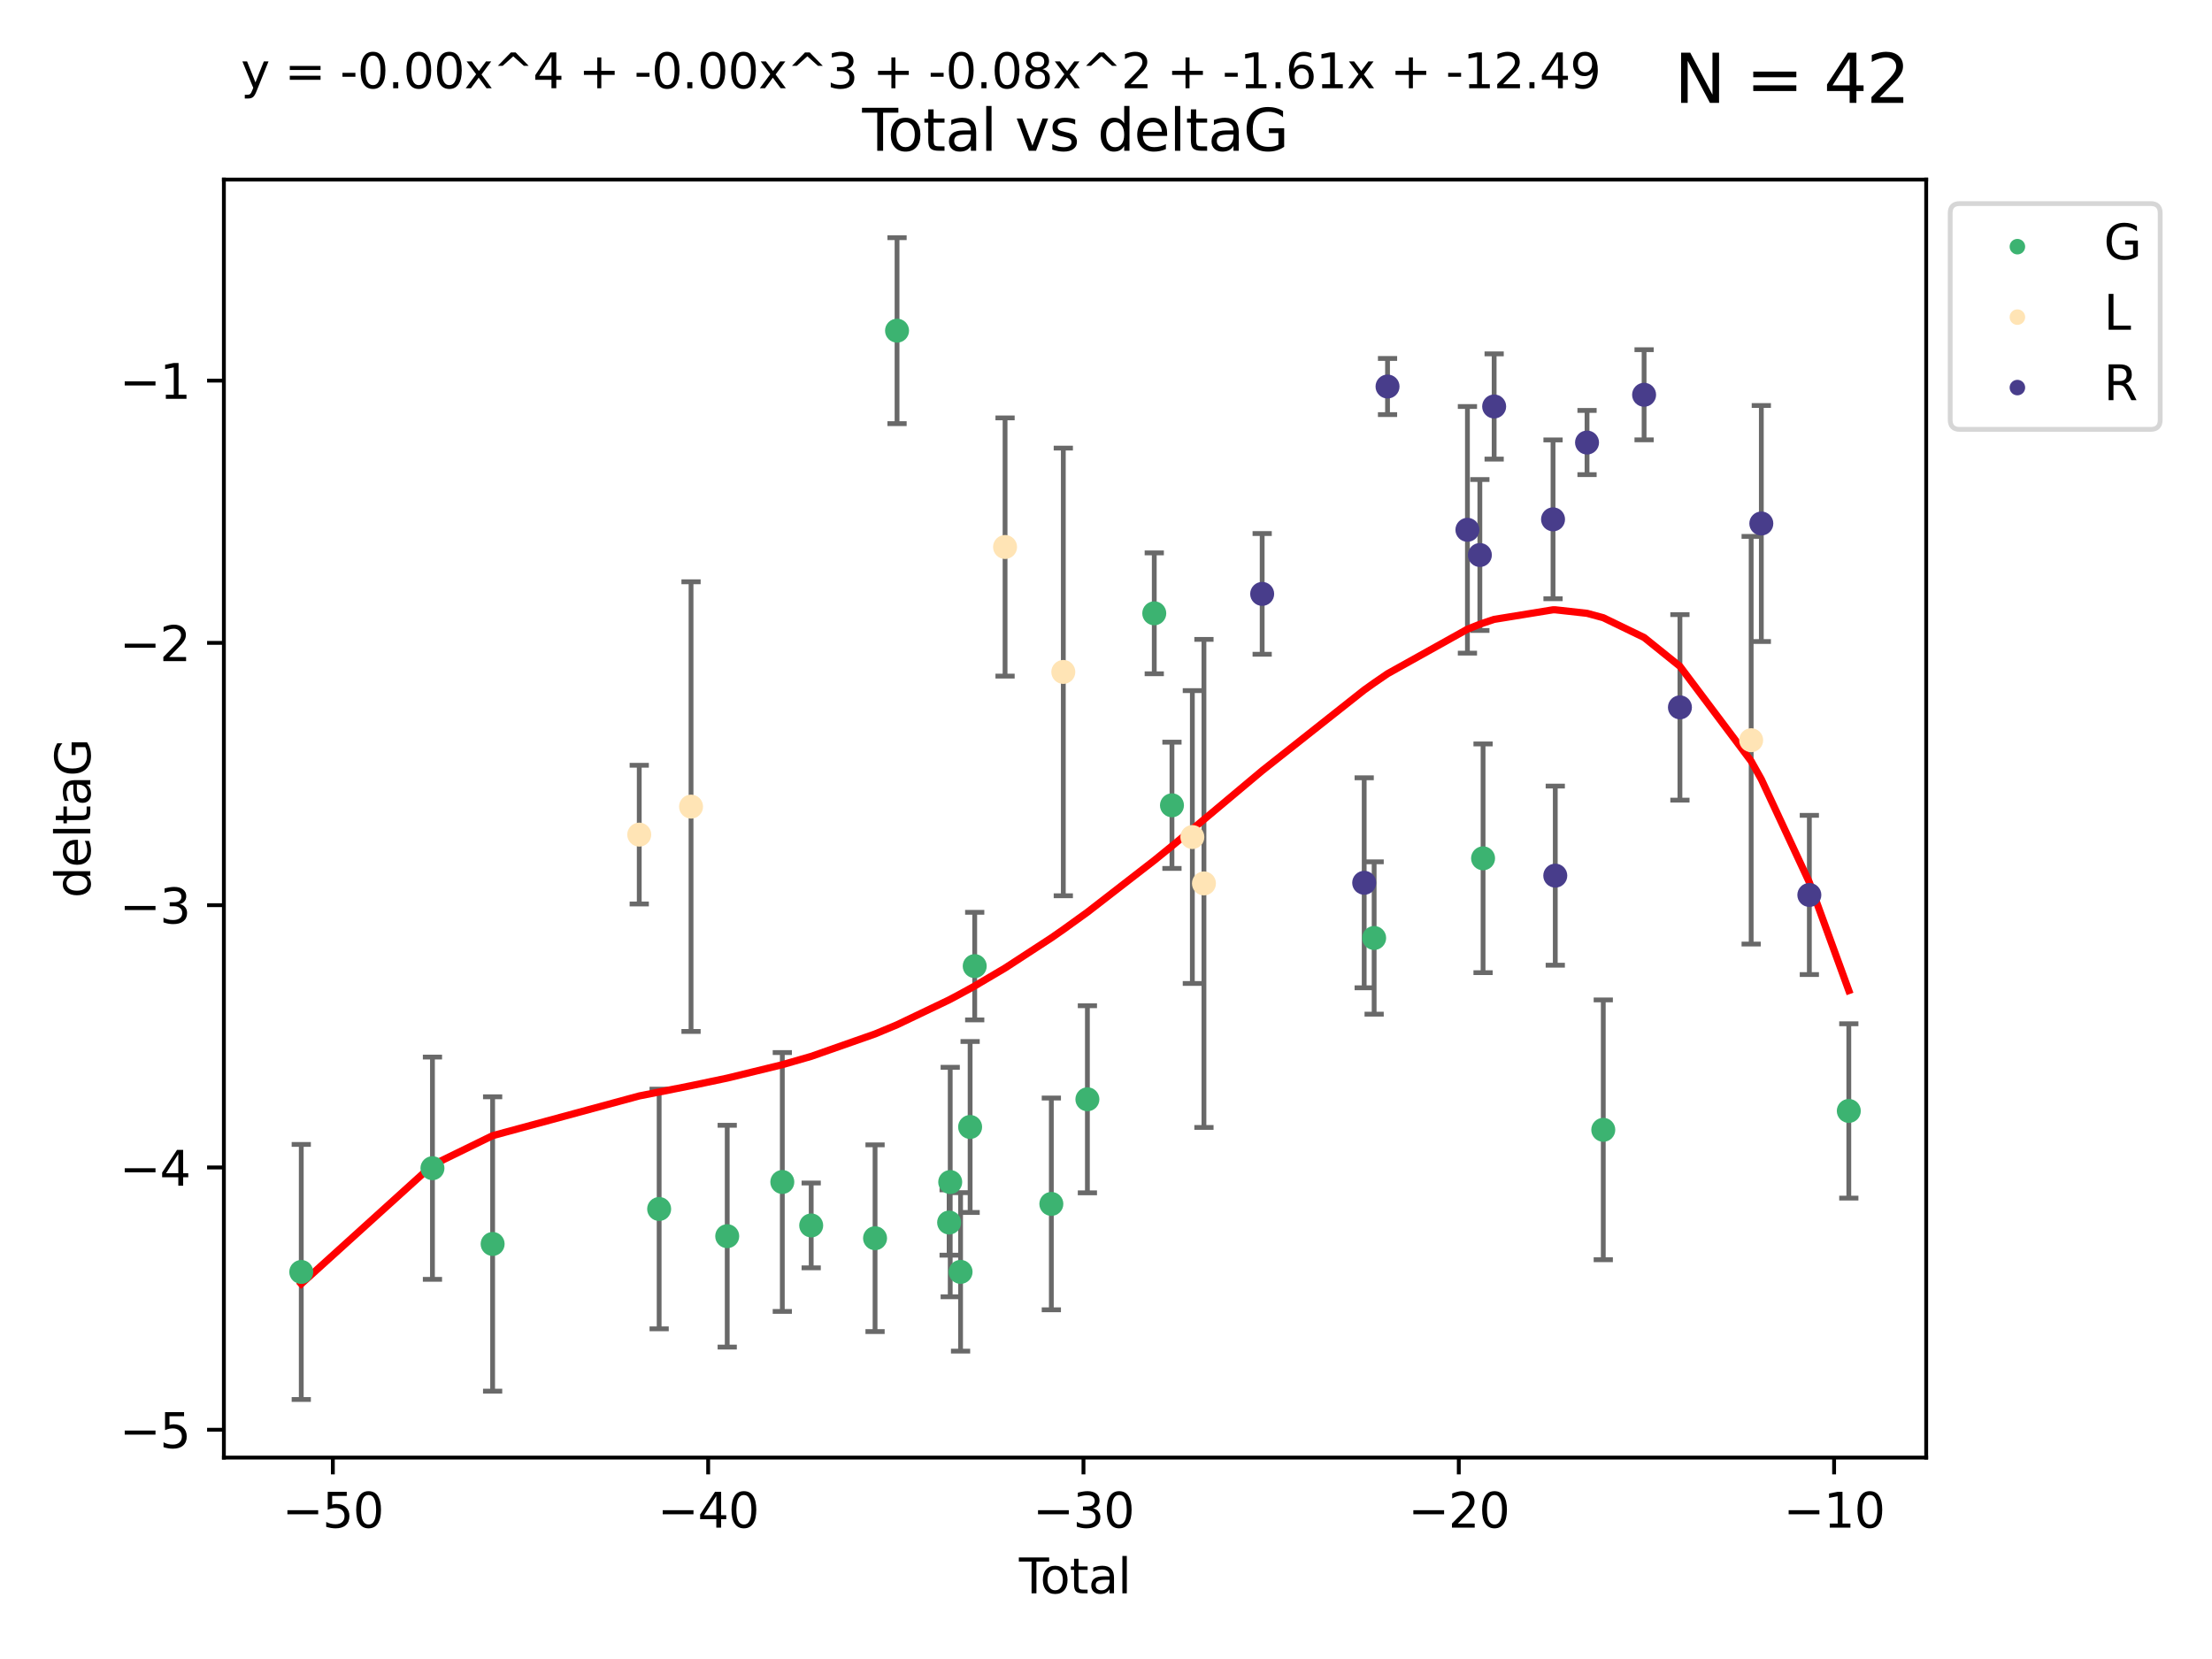 <?xml version="1.0" encoding="utf-8" standalone="no"?>
<!DOCTYPE svg PUBLIC "-//W3C//DTD SVG 1.1//EN"
  "http://www.w3.org/Graphics/SVG/1.1/DTD/svg11.dtd">
<svg xmlns:xlink="http://www.w3.org/1999/xlink" width="460.8pt" height="345.6pt" viewBox="0 0 460.8 345.6" xmlns="http://www.w3.org/2000/svg" version="1.1">
 <defs>
  <style type="text/css">*{stroke-linejoin: round; stroke-linecap: butt}</style>
 </defs>
 <g id="figure_1">
  <g id="patch_1">
   <path d="M 0 345.6 
L 460.8 345.6 
L 460.8 0 
L 0 0 
z
" style="fill: #ffffff"/>
  </g>
  <g id="axes_1">
   <g id="patch_2">
    <path d="M 46.64 303.64 
L 401.26 303.64 
L 401.26 37.411 
L 46.64 37.411 
z
" style="fill: #ffffff"/>
   </g>
   <g id="PathCollection_1">
    <defs>
     <path id="m8a694d59e6" d="M 0 1.118 
C 0.297 1.118 0.581 1 0.791 0.791 
C 1 0.581 1.118 0.297 1.118 0 
C 1.118 -0.297 1 -0.581 0.791 -0.791 
C 0.581 -1 0.297 -1.118 0 -1.118 
C -0.297 -1.118 -0.581 -1 -0.791 -0.791 
C -1 -0.581 -1.118 -0.297 -1.118 0 
C -1.118 0.297 -1 0.581 -0.791 0.791 
C -0.581 1 -0.297 1.118 0 1.118 
z
" style="stroke: #3cb371"/>
    </defs>
    <g clip-path="url(#p6b466fef2c)">
     <use xlink:href="#m8a694d59e6" x="62.759" y="264.972" style="fill: #3cb371; stroke: #3cb371"/>
     <use xlink:href="#m8a694d59e6" x="90.088" y="243.357" style="fill: #3cb371; stroke: #3cb371"/>
     <use xlink:href="#m8a694d59e6" x="102.624" y="259.141" style="fill: #3cb371; stroke: #3cb371"/>
     <use xlink:href="#m8a694d59e6" x="137.313" y="251.854" style="fill: #3cb371; stroke: #3cb371"/>
     <use xlink:href="#m8a694d59e6" x="151.493" y="257.518" style="fill: #3cb371; stroke: #3cb371"/>
     <use xlink:href="#m8a694d59e6" x="162.97" y="246.229" style="fill: #3cb371; stroke: #3cb371"/>
     <use xlink:href="#m8a694d59e6" x="168.987" y="255.28" style="fill: #3cb371; stroke: #3cb371"/>
     <use xlink:href="#m8a694d59e6" x="182.29" y="257.942" style="fill: #3cb371; stroke: #3cb371"/>
     <use xlink:href="#m8a694d59e6" x="186.871" y="68.883" style="fill: #3cb371; stroke: #3cb371"/>
     <use xlink:href="#m8a694d59e6" x="197.722" y="254.674" style="fill: #3cb371; stroke: #3cb371"/>
     <use xlink:href="#m8a694d59e6" x="197.948" y="246.241" style="fill: #3cb371; stroke: #3cb371"/>
     <use xlink:href="#m8a694d59e6" x="200.104" y="264.956" style="fill: #3cb371; stroke: #3cb371"/>
     <use xlink:href="#m8a694d59e6" x="202.094" y="234.768" style="fill: #3cb371; stroke: #3cb371"/>
     <use xlink:href="#m8a694d59e6" x="203.051" y="201.259" style="fill: #3cb371; stroke: #3cb371"/>
     <use xlink:href="#m8a694d59e6" x="219.014" y="250.798" style="fill: #3cb371; stroke: #3cb371"/>
     <use xlink:href="#m8a694d59e6" x="226.525" y="229.002" style="fill: #3cb371; stroke: #3cb371"/>
     <use xlink:href="#m8a694d59e6" x="240.454" y="127.765" style="fill: #3cb371; stroke: #3cb371"/>
     <use xlink:href="#m8a694d59e6" x="244.141" y="167.759" style="fill: #3cb371; stroke: #3cb371"/>
     <use xlink:href="#m8a694d59e6" x="286.259" y="195.399" style="fill: #3cb371; stroke: #3cb371"/>
     <use xlink:href="#m8a694d59e6" x="308.95" y="178.803" style="fill: #3cb371; stroke: #3cb371"/>
     <use xlink:href="#m8a694d59e6" x="333.992" y="235.362" style="fill: #3cb371; stroke: #3cb371"/>
     <use xlink:href="#m8a694d59e6" x="385.141" y="231.428" style="fill: #3cb371; stroke: #3cb371"/>
    </g>
   </g>
   <g id="PathCollection_2">
    <defs>
     <path id="md97bf6516f" d="M 0 1.118 
C 0.297 1.118 0.581 1 0.791 0.791 
C 1 0.581 1.118 0.297 1.118 0 
C 1.118 -0.297 1 -0.581 0.791 -0.791 
C 0.581 -1 0.297 -1.118 0 -1.118 
C -0.297 -1.118 -0.581 -1 -0.791 -0.791 
C -1 -0.581 -1.118 -0.297 -1.118 0 
C -1.118 0.297 -1 0.581 -0.791 0.791 
C -0.581 1 -0.297 1.118 0 1.118 
z
" style="stroke: #ffe4b5"/>
    </defs>
    <g clip-path="url(#p6b466fef2c)">
     <use xlink:href="#md97bf6516f" x="133.166" y="173.867" style="fill: #ffe4b5; stroke: #ffe4b5"/>
     <use xlink:href="#md97bf6516f" x="143.957" y="168.033" style="fill: #ffe4b5; stroke: #ffe4b5"/>
     <use xlink:href="#md97bf6516f" x="209.373" y="113.949" style="fill: #ffe4b5; stroke: #ffe4b5"/>
     <use xlink:href="#md97bf6516f" x="221.507" y="139.975" style="fill: #ffe4b5; stroke: #ffe4b5"/>
     <use xlink:href="#md97bf6516f" x="248.388" y="174.371" style="fill: #ffe4b5; stroke: #ffe4b5"/>
     <use xlink:href="#md97bf6516f" x="250.804" y="184.029" style="fill: #ffe4b5; stroke: #ffe4b5"/>
     <use xlink:href="#md97bf6516f" x="364.8" y="154.198" style="fill: #ffe4b5; stroke: #ffe4b5"/>
    </g>
   </g>
   <g id="PathCollection_3">
    <defs>
     <path id="m128e217b3b" d="M 0 1.118 
C 0.297 1.118 0.581 1 0.791 0.791 
C 1 0.581 1.118 0.297 1.118 0 
C 1.118 -0.297 1 -0.581 0.791 -0.791 
C 0.581 -1 0.297 -1.118 0 -1.118 
C -0.297 -1.118 -0.581 -1 -0.791 -0.791 
C -1 -0.581 -1.118 -0.297 -1.118 0 
C -1.118 0.297 -1 0.581 -0.791 0.791 
C -0.581 1 -0.297 1.118 0 1.118 
z
" style="stroke: #483d8b"/>
    </defs>
    <g clip-path="url(#p6b466fef2c)">
     <use xlink:href="#m128e217b3b" x="262.933" y="123.719" style="fill: #483d8b; stroke: #483d8b"/>
     <use xlink:href="#m128e217b3b" x="284.186" y="183.902" style="fill: #483d8b; stroke: #483d8b"/>
     <use xlink:href="#m128e217b3b" x="289.049" y="80.519" style="fill: #483d8b; stroke: #483d8b"/>
     <use xlink:href="#m128e217b3b" x="305.692" y="110.37" style="fill: #483d8b; stroke: #483d8b"/>
     <use xlink:href="#m128e217b3b" x="308.282" y="115.619" style="fill: #483d8b; stroke: #483d8b"/>
     <use xlink:href="#m128e217b3b" x="311.259" y="84.676" style="fill: #483d8b; stroke: #483d8b"/>
     <use xlink:href="#m128e217b3b" x="323.526" y="108.187" style="fill: #483d8b; stroke: #483d8b"/>
     <use xlink:href="#m128e217b3b" x="323.993" y="182.412" style="fill: #483d8b; stroke: #483d8b"/>
     <use xlink:href="#m128e217b3b" x="330.608" y="92.189" style="fill: #483d8b; stroke: #483d8b"/>
     <use xlink:href="#m128e217b3b" x="342.495" y="82.238" style="fill: #483d8b; stroke: #483d8b"/>
     <use xlink:href="#m128e217b3b" x="349.96" y="147.356" style="fill: #483d8b; stroke: #483d8b"/>
     <use xlink:href="#m128e217b3b" x="366.916" y="109.055" style="fill: #483d8b; stroke: #483d8b"/>
     <use xlink:href="#m128e217b3b" x="376.92" y="186.434" style="fill: #483d8b; stroke: #483d8b"/>
    </g>
   </g>
   <g id="matplotlib.axis_1">
    <g id="xtick_1">
     <g id="line2d_1">
      <defs>
       <path id="m14a5567bde" d="M 0 0 
L 0 3.5 
" style="stroke: #000000; stroke-width: 0.8"/>
      </defs>
      <g>
       <use xlink:href="#m14a5567bde" x="69.339" y="303.64" style="stroke: #000000; stroke-width: 0.8"/>
      </g>
     </g>
     <g id="text_1">
      <!-- −50 -->
      <g transform="translate(58.787 318.238)scale(0.1 -0.1)">
       <defs>
        <path id="DejaVuSans-2212" d="M 678 2272 
L 4684 2272 
L 4684 1741 
L 678 1741 
L 678 2272 
z
" transform="scale(0.016)"/>
        <path id="DejaVuSans-35" d="M 691 4666 
L 3169 4666 
L 3169 4134 
L 1269 4134 
L 1269 2991 
Q 1406 3038 1543 3061 
Q 1681 3084 1819 3084 
Q 2600 3084 3056 2656 
Q 3513 2228 3513 1497 
Q 3513 744 3044 326 
Q 2575 -91 1722 -91 
Q 1428 -91 1123 -41 
Q 819 9 494 109 
L 494 744 
Q 775 591 1075 516 
Q 1375 441 1709 441 
Q 2250 441 2565 725 
Q 2881 1009 2881 1497 
Q 2881 1984 2565 2268 
Q 2250 2553 1709 2553 
Q 1456 2553 1204 2497 
Q 953 2441 691 2322 
L 691 4666 
z
" transform="scale(0.016)"/>
        <path id="DejaVuSans-30" d="M 2034 4250 
Q 1547 4250 1301 3770 
Q 1056 3291 1056 2328 
Q 1056 1369 1301 889 
Q 1547 409 2034 409 
Q 2525 409 2770 889 
Q 3016 1369 3016 2328 
Q 3016 3291 2770 3770 
Q 2525 4250 2034 4250 
z
M 2034 4750 
Q 2819 4750 3233 4129 
Q 3647 3509 3647 2328 
Q 3647 1150 3233 529 
Q 2819 -91 2034 -91 
Q 1250 -91 836 529 
Q 422 1150 422 2328 
Q 422 3509 836 4129 
Q 1250 4750 2034 4750 
z
" transform="scale(0.016)"/>
       </defs>
       <use xlink:href="#DejaVuSans-2212"/>
       <use xlink:href="#DejaVuSans-35" x="83.789"/>
       <use xlink:href="#DejaVuSans-30" x="147.412"/>
      </g>
     </g>
    </g>
    <g id="xtick_2">
     <g id="line2d_2">
      <g>
       <use xlink:href="#m14a5567bde" x="147.523" y="303.64" style="stroke: #000000; stroke-width: 0.8"/>
      </g>
     </g>
     <g id="text_2">
      <!-- −40 -->
      <g transform="translate(136.971 318.238)scale(0.1 -0.1)">
       <defs>
        <path id="DejaVuSans-34" d="M 2419 4116 
L 825 1625 
L 2419 1625 
L 2419 4116 
z
M 2253 4666 
L 3047 4666 
L 3047 1625 
L 3713 1625 
L 3713 1100 
L 3047 1100 
L 3047 0 
L 2419 0 
L 2419 1100 
L 313 1100 
L 313 1709 
L 2253 4666 
z
" transform="scale(0.016)"/>
       </defs>
       <use xlink:href="#DejaVuSans-2212"/>
       <use xlink:href="#DejaVuSans-34" x="83.789"/>
       <use xlink:href="#DejaVuSans-30" x="147.412"/>
      </g>
     </g>
    </g>
    <g id="xtick_3">
     <g id="line2d_3">
      <g>
       <use xlink:href="#m14a5567bde" x="225.708" y="303.64" style="stroke: #000000; stroke-width: 0.8"/>
      </g>
     </g>
     <g id="text_3">
      <!-- −30 -->
      <g transform="translate(215.155 318.238)scale(0.1 -0.1)">
       <defs>
        <path id="DejaVuSans-33" d="M 2597 2516 
Q 3050 2419 3304 2112 
Q 3559 1806 3559 1356 
Q 3559 666 3084 287 
Q 2609 -91 1734 -91 
Q 1441 -91 1130 -33 
Q 819 25 488 141 
L 488 750 
Q 750 597 1062 519 
Q 1375 441 1716 441 
Q 2309 441 2620 675 
Q 2931 909 2931 1356 
Q 2931 1769 2642 2001 
Q 2353 2234 1838 2234 
L 1294 2234 
L 1294 2753 
L 1863 2753 
Q 2328 2753 2575 2939 
Q 2822 3125 2822 3475 
Q 2822 3834 2567 4026 
Q 2313 4219 1838 4219 
Q 1578 4219 1281 4162 
Q 984 4106 628 3988 
L 628 4550 
Q 988 4650 1302 4700 
Q 1616 4750 1894 4750 
Q 2613 4750 3031 4423 
Q 3450 4097 3450 3541 
Q 3450 3153 3228 2886 
Q 3006 2619 2597 2516 
z
" transform="scale(0.016)"/>
       </defs>
       <use xlink:href="#DejaVuSans-2212"/>
       <use xlink:href="#DejaVuSans-33" x="83.789"/>
       <use xlink:href="#DejaVuSans-30" x="147.412"/>
      </g>
     </g>
    </g>
    <g id="xtick_4">
     <g id="line2d_4">
      <g>
       <use xlink:href="#m14a5567bde" x="303.892" y="303.64" style="stroke: #000000; stroke-width: 0.8"/>
      </g>
     </g>
     <g id="text_4">
      <!-- −20 -->
      <g transform="translate(293.34 318.238)scale(0.1 -0.1)">
       <defs>
        <path id="DejaVuSans-32" d="M 1228 531 
L 3431 531 
L 3431 0 
L 469 0 
L 469 531 
Q 828 903 1448 1529 
Q 2069 2156 2228 2338 
Q 2531 2678 2651 2914 
Q 2772 3150 2772 3378 
Q 2772 3750 2511 3984 
Q 2250 4219 1831 4219 
Q 1534 4219 1204 4116 
Q 875 4013 500 3803 
L 500 4441 
Q 881 4594 1212 4672 
Q 1544 4750 1819 4750 
Q 2544 4750 2975 4387 
Q 3406 4025 3406 3419 
Q 3406 3131 3298 2873 
Q 3191 2616 2906 2266 
Q 2828 2175 2409 1742 
Q 1991 1309 1228 531 
z
" transform="scale(0.016)"/>
       </defs>
       <use xlink:href="#DejaVuSans-2212"/>
       <use xlink:href="#DejaVuSans-32" x="83.789"/>
       <use xlink:href="#DejaVuSans-30" x="147.412"/>
      </g>
     </g>
    </g>
    <g id="xtick_5">
     <g id="line2d_5">
      <g>
       <use xlink:href="#m14a5567bde" x="382.076" y="303.64" style="stroke: #000000; stroke-width: 0.8"/>
      </g>
     </g>
     <g id="text_5">
      <!-- −10 -->
      <g transform="translate(371.524 318.238)scale(0.1 -0.1)">
       <defs>
        <path id="DejaVuSans-31" d="M 794 531 
L 1825 531 
L 1825 4091 
L 703 3866 
L 703 4441 
L 1819 4666 
L 2450 4666 
L 2450 531 
L 3481 531 
L 3481 0 
L 794 0 
L 794 531 
z
" transform="scale(0.016)"/>
       </defs>
       <use xlink:href="#DejaVuSans-2212"/>
       <use xlink:href="#DejaVuSans-31" x="83.789"/>
       <use xlink:href="#DejaVuSans-30" x="147.412"/>
      </g>
     </g>
    </g>
    <g id="text_6">
     <!-- Total -->
     <g transform="translate(212.273 331.917)scale(0.1 -0.1)">
      <defs>
       <path id="DejaVuSans-54" d="M -19 4666 
L 3928 4666 
L 3928 4134 
L 2272 4134 
L 2272 0 
L 1638 0 
L 1638 4134 
L -19 4134 
L -19 4666 
z
" transform="scale(0.016)"/>
       <path id="DejaVuSans-6f" d="M 1959 3097 
Q 1497 3097 1228 2736 
Q 959 2375 959 1747 
Q 959 1119 1226 758 
Q 1494 397 1959 397 
Q 2419 397 2687 759 
Q 2956 1122 2956 1747 
Q 2956 2369 2687 2733 
Q 2419 3097 1959 3097 
z
M 1959 3584 
Q 2709 3584 3137 3096 
Q 3566 2609 3566 1747 
Q 3566 888 3137 398 
Q 2709 -91 1959 -91 
Q 1206 -91 779 398 
Q 353 888 353 1747 
Q 353 2609 779 3096 
Q 1206 3584 1959 3584 
z
" transform="scale(0.016)"/>
       <path id="DejaVuSans-74" d="M 1172 4494 
L 1172 3500 
L 2356 3500 
L 2356 3053 
L 1172 3053 
L 1172 1153 
Q 1172 725 1289 603 
Q 1406 481 1766 481 
L 2356 481 
L 2356 0 
L 1766 0 
Q 1100 0 847 248 
Q 594 497 594 1153 
L 594 3053 
L 172 3053 
L 172 3500 
L 594 3500 
L 594 4494 
L 1172 4494 
z
" transform="scale(0.016)"/>
       <path id="DejaVuSans-61" d="M 2194 1759 
Q 1497 1759 1228 1600 
Q 959 1441 959 1056 
Q 959 750 1161 570 
Q 1363 391 1709 391 
Q 2188 391 2477 730 
Q 2766 1069 2766 1631 
L 2766 1759 
L 2194 1759 
z
M 3341 1997 
L 3341 0 
L 2766 0 
L 2766 531 
Q 2569 213 2275 61 
Q 1981 -91 1556 -91 
Q 1019 -91 701 211 
Q 384 513 384 1019 
Q 384 1609 779 1909 
Q 1175 2209 1959 2209 
L 2766 2209 
L 2766 2266 
Q 2766 2663 2505 2880 
Q 2244 3097 1772 3097 
Q 1472 3097 1187 3025 
Q 903 2953 641 2809 
L 641 3341 
Q 956 3463 1253 3523 
Q 1550 3584 1831 3584 
Q 2591 3584 2966 3190 
Q 3341 2797 3341 1997 
z
" transform="scale(0.016)"/>
       <path id="DejaVuSans-6c" d="M 603 4863 
L 1178 4863 
L 1178 0 
L 603 0 
L 603 4863 
z
" transform="scale(0.016)"/>
      </defs>
      <use xlink:href="#DejaVuSans-54"/>
      <use xlink:href="#DejaVuSans-6f" x="44.084"/>
      <use xlink:href="#DejaVuSans-74" x="105.266"/>
      <use xlink:href="#DejaVuSans-61" x="144.475"/>
      <use xlink:href="#DejaVuSans-6c" x="205.754"/>
     </g>
    </g>
   </g>
   <g id="matplotlib.axis_2">
    <g id="ytick_1">
     <g id="line2d_6">
      <defs>
       <path id="m6dcf731b9a" d="M 0 0 
L -3.5 0 
" style="stroke: #000000; stroke-width: 0.8"/>
      </defs>
      <g>
       <use xlink:href="#m6dcf731b9a" x="46.64" y="297.844" style="stroke: #000000; stroke-width: 0.8"/>
      </g>
     </g>
     <g id="text_7">
      <!-- −5 -->
      <g transform="translate(24.898 301.643)scale(0.1 -0.1)">
       <use xlink:href="#DejaVuSans-2212"/>
       <use xlink:href="#DejaVuSans-35" x="83.789"/>
      </g>
     </g>
    </g>
    <g id="ytick_2">
     <g id="line2d_7">
      <g>
       <use xlink:href="#m6dcf731b9a" x="46.64" y="243.204" style="stroke: #000000; stroke-width: 0.8"/>
      </g>
     </g>
     <g id="text_8">
      <!-- −4 -->
      <g transform="translate(24.898 247.003)scale(0.1 -0.1)">
       <use xlink:href="#DejaVuSans-2212"/>
       <use xlink:href="#DejaVuSans-34" x="83.789"/>
      </g>
     </g>
    </g>
    <g id="ytick_3">
     <g id="line2d_8">
      <g>
       <use xlink:href="#m6dcf731b9a" x="46.64" y="188.564" style="stroke: #000000; stroke-width: 0.8"/>
      </g>
     </g>
     <g id="text_9">
      <!-- −3 -->
      <g transform="translate(24.898 192.364)scale(0.1 -0.1)">
       <use xlink:href="#DejaVuSans-2212"/>
       <use xlink:href="#DejaVuSans-33" x="83.789"/>
      </g>
     </g>
    </g>
    <g id="ytick_4">
     <g id="line2d_9">
      <g>
       <use xlink:href="#m6dcf731b9a" x="46.64" y="133.924" style="stroke: #000000; stroke-width: 0.8"/>
      </g>
     </g>
     <g id="text_10">
      <!-- −2 -->
      <g transform="translate(24.898 137.724)scale(0.1 -0.1)">
       <use xlink:href="#DejaVuSans-2212"/>
       <use xlink:href="#DejaVuSans-32" x="83.789"/>
      </g>
     </g>
    </g>
    <g id="ytick_5">
     <g id="line2d_10">
      <g>
       <use xlink:href="#m6dcf731b9a" x="46.64" y="79.284" style="stroke: #000000; stroke-width: 0.8"/>
      </g>
     </g>
     <g id="text_11">
      <!-- −1 -->
      <g transform="translate(24.898 83.084)scale(0.1 -0.1)">
       <use xlink:href="#DejaVuSans-2212"/>
       <use xlink:href="#DejaVuSans-31" x="83.789"/>
      </g>
     </g>
    </g>
    <g id="text_12">
     <!-- deltaG -->
     <g transform="translate(18.818 187.064)rotate(-90)scale(0.1 -0.1)">
      <defs>
       <path id="DejaVuSans-64" d="M 2906 2969 
L 2906 4863 
L 3481 4863 
L 3481 0 
L 2906 0 
L 2906 525 
Q 2725 213 2448 61 
Q 2172 -91 1784 -91 
Q 1150 -91 751 415 
Q 353 922 353 1747 
Q 353 2572 751 3078 
Q 1150 3584 1784 3584 
Q 2172 3584 2448 3432 
Q 2725 3281 2906 2969 
z
M 947 1747 
Q 947 1113 1208 752 
Q 1469 391 1925 391 
Q 2381 391 2643 752 
Q 2906 1113 2906 1747 
Q 2906 2381 2643 2742 
Q 2381 3103 1925 3103 
Q 1469 3103 1208 2742 
Q 947 2381 947 1747 
z
" transform="scale(0.016)"/>
       <path id="DejaVuSans-65" d="M 3597 1894 
L 3597 1613 
L 953 1613 
Q 991 1019 1311 708 
Q 1631 397 2203 397 
Q 2534 397 2845 478 
Q 3156 559 3463 722 
L 3463 178 
Q 3153 47 2828 -22 
Q 2503 -91 2169 -91 
Q 1331 -91 842 396 
Q 353 884 353 1716 
Q 353 2575 817 3079 
Q 1281 3584 2069 3584 
Q 2775 3584 3186 3129 
Q 3597 2675 3597 1894 
z
M 3022 2063 
Q 3016 2534 2758 2815 
Q 2500 3097 2075 3097 
Q 1594 3097 1305 2825 
Q 1016 2553 972 2059 
L 3022 2063 
z
" transform="scale(0.016)"/>
       <path id="DejaVuSans-47" d="M 3809 666 
L 3809 1919 
L 2778 1919 
L 2778 2438 
L 4434 2438 
L 4434 434 
Q 4069 175 3628 42 
Q 3188 -91 2688 -91 
Q 1594 -91 976 548 
Q 359 1188 359 2328 
Q 359 3472 976 4111 
Q 1594 4750 2688 4750 
Q 3144 4750 3555 4637 
Q 3966 4525 4313 4306 
L 4313 3634 
Q 3963 3931 3569 4081 
Q 3175 4231 2741 4231 
Q 1884 4231 1454 3753 
Q 1025 3275 1025 2328 
Q 1025 1384 1454 906 
Q 1884 428 2741 428 
Q 3075 428 3337 486 
Q 3600 544 3809 666 
z
" transform="scale(0.016)"/>
      </defs>
      <use xlink:href="#DejaVuSans-64"/>
      <use xlink:href="#DejaVuSans-65" x="63.477"/>
      <use xlink:href="#DejaVuSans-6c" x="125"/>
      <use xlink:href="#DejaVuSans-74" x="152.783"/>
      <use xlink:href="#DejaVuSans-61" x="191.992"/>
      <use xlink:href="#DejaVuSans-47" x="253.271"/>
     </g>
    </g>
   </g>
   <g id="LineCollection_1">
    <path d="M 62.759 291.539 
L 62.759 238.405 
" clip-path="url(#p6b466fef2c)" style="fill: none; stroke: #696969"/>
    <path d="M 90.088 266.51 
L 90.088 220.204 
" clip-path="url(#p6b466fef2c)" style="fill: none; stroke: #696969"/>
    <path d="M 102.624 289.801 
L 102.624 228.482 
" clip-path="url(#p6b466fef2c)" style="fill: none; stroke: #696969"/>
    <path d="M 137.313 276.82 
L 137.313 226.888 
" clip-path="url(#p6b466fef2c)" style="fill: none; stroke: #696969"/>
    <path d="M 151.493 280.619 
L 151.493 234.417 
" clip-path="url(#p6b466fef2c)" style="fill: none; stroke: #696969"/>
    <path d="M 162.97 273.192 
L 162.97 219.267 
" clip-path="url(#p6b466fef2c)" style="fill: none; stroke: #696969"/>
    <path d="M 168.987 264.116 
L 168.987 246.445 
" clip-path="url(#p6b466fef2c)" style="fill: none; stroke: #696969"/>
    <path d="M 182.29 277.391 
L 182.29 238.493 
" clip-path="url(#p6b466fef2c)" style="fill: none; stroke: #696969"/>
    <path d="M 186.871 88.254 
L 186.871 49.513 
" clip-path="url(#p6b466fef2c)" style="fill: none; stroke: #696969"/>
    <path d="M 197.722 261.477 
L 197.722 247.87 
" clip-path="url(#p6b466fef2c)" style="fill: none; stroke: #696969"/>
    <path d="M 197.948 270.142 
L 197.948 222.34 
" clip-path="url(#p6b466fef2c)" style="fill: none; stroke: #696969"/>
    <path d="M 200.104 281.463 
L 200.104 248.45 
" clip-path="url(#p6b466fef2c)" style="fill: none; stroke: #696969"/>
    <path d="M 202.094 252.578 
L 202.094 216.959 
" clip-path="url(#p6b466fef2c)" style="fill: none; stroke: #696969"/>
    <path d="M 203.051 212.466 
L 203.051 190.051 
" clip-path="url(#p6b466fef2c)" style="fill: none; stroke: #696969"/>
    <path d="M 219.014 272.857 
L 219.014 228.74 
" clip-path="url(#p6b466fef2c)" style="fill: none; stroke: #696969"/>
    <path d="M 226.525 248.489 
L 226.525 209.516 
" clip-path="url(#p6b466fef2c)" style="fill: none; stroke: #696969"/>
    <path d="M 240.454 140.357 
L 240.454 115.174 
" clip-path="url(#p6b466fef2c)" style="fill: none; stroke: #696969"/>
    <path d="M 244.141 180.911 
L 244.141 154.608 
" clip-path="url(#p6b466fef2c)" style="fill: none; stroke: #696969"/>
    <path d="M 286.259 211.267 
L 286.259 179.53 
" clip-path="url(#p6b466fef2c)" style="fill: none; stroke: #696969"/>
    <path d="M 308.95 202.627 
L 308.95 154.978 
" clip-path="url(#p6b466fef2c)" style="fill: none; stroke: #696969"/>
    <path d="M 333.992 262.421 
L 333.992 208.303 
" clip-path="url(#p6b466fef2c)" style="fill: none; stroke: #696969"/>
    <path d="M 385.141 249.586 
L 385.141 213.27 
" clip-path="url(#p6b466fef2c)" style="fill: none; stroke: #696969"/>
   </g>
   <g id="line2d_11">
    <defs>
     <path id="m4c0a01fae6" d="M 2 0 
L -2 -0 
" style="stroke: #696969"/>
    </defs>
    <g clip-path="url(#p6b466fef2c)">
     <use xlink:href="#m4c0a01fae6" x="62.759" y="291.539" style="fill: #696969; stroke: #696969"/>
     <use xlink:href="#m4c0a01fae6" x="90.088" y="266.51" style="fill: #696969; stroke: #696969"/>
     <use xlink:href="#m4c0a01fae6" x="102.624" y="289.801" style="fill: #696969; stroke: #696969"/>
     <use xlink:href="#m4c0a01fae6" x="137.313" y="276.82" style="fill: #696969; stroke: #696969"/>
     <use xlink:href="#m4c0a01fae6" x="151.493" y="280.619" style="fill: #696969; stroke: #696969"/>
     <use xlink:href="#m4c0a01fae6" x="162.97" y="273.192" style="fill: #696969; stroke: #696969"/>
     <use xlink:href="#m4c0a01fae6" x="168.987" y="264.116" style="fill: #696969; stroke: #696969"/>
     <use xlink:href="#m4c0a01fae6" x="182.29" y="277.391" style="fill: #696969; stroke: #696969"/>
     <use xlink:href="#m4c0a01fae6" x="186.871" y="88.254" style="fill: #696969; stroke: #696969"/>
     <use xlink:href="#m4c0a01fae6" x="197.722" y="261.477" style="fill: #696969; stroke: #696969"/>
     <use xlink:href="#m4c0a01fae6" x="197.948" y="270.142" style="fill: #696969; stroke: #696969"/>
     <use xlink:href="#m4c0a01fae6" x="200.104" y="281.463" style="fill: #696969; stroke: #696969"/>
     <use xlink:href="#m4c0a01fae6" x="202.094" y="252.578" style="fill: #696969; stroke: #696969"/>
     <use xlink:href="#m4c0a01fae6" x="203.051" y="212.466" style="fill: #696969; stroke: #696969"/>
     <use xlink:href="#m4c0a01fae6" x="219.014" y="272.857" style="fill: #696969; stroke: #696969"/>
     <use xlink:href="#m4c0a01fae6" x="226.525" y="248.489" style="fill: #696969; stroke: #696969"/>
     <use xlink:href="#m4c0a01fae6" x="240.454" y="140.357" style="fill: #696969; stroke: #696969"/>
     <use xlink:href="#m4c0a01fae6" x="244.141" y="180.911" style="fill: #696969; stroke: #696969"/>
     <use xlink:href="#m4c0a01fae6" x="286.259" y="211.267" style="fill: #696969; stroke: #696969"/>
     <use xlink:href="#m4c0a01fae6" x="308.95" y="202.627" style="fill: #696969; stroke: #696969"/>
     <use xlink:href="#m4c0a01fae6" x="333.992" y="262.421" style="fill: #696969; stroke: #696969"/>
     <use xlink:href="#m4c0a01fae6" x="385.141" y="249.586" style="fill: #696969; stroke: #696969"/>
    </g>
   </g>
   <g id="line2d_12">
    <g clip-path="url(#p6b466fef2c)">
     <use xlink:href="#m4c0a01fae6" x="62.759" y="238.405" style="fill: #696969; stroke: #696969"/>
     <use xlink:href="#m4c0a01fae6" x="90.088" y="220.204" style="fill: #696969; stroke: #696969"/>
     <use xlink:href="#m4c0a01fae6" x="102.624" y="228.482" style="fill: #696969; stroke: #696969"/>
     <use xlink:href="#m4c0a01fae6" x="137.313" y="226.888" style="fill: #696969; stroke: #696969"/>
     <use xlink:href="#m4c0a01fae6" x="151.493" y="234.417" style="fill: #696969; stroke: #696969"/>
     <use xlink:href="#m4c0a01fae6" x="162.97" y="219.267" style="fill: #696969; stroke: #696969"/>
     <use xlink:href="#m4c0a01fae6" x="168.987" y="246.445" style="fill: #696969; stroke: #696969"/>
     <use xlink:href="#m4c0a01fae6" x="182.29" y="238.493" style="fill: #696969; stroke: #696969"/>
     <use xlink:href="#m4c0a01fae6" x="186.871" y="49.513" style="fill: #696969; stroke: #696969"/>
     <use xlink:href="#m4c0a01fae6" x="197.722" y="247.87" style="fill: #696969; stroke: #696969"/>
     <use xlink:href="#m4c0a01fae6" x="197.948" y="222.34" style="fill: #696969; stroke: #696969"/>
     <use xlink:href="#m4c0a01fae6" x="200.104" y="248.45" style="fill: #696969; stroke: #696969"/>
     <use xlink:href="#m4c0a01fae6" x="202.094" y="216.959" style="fill: #696969; stroke: #696969"/>
     <use xlink:href="#m4c0a01fae6" x="203.051" y="190.051" style="fill: #696969; stroke: #696969"/>
     <use xlink:href="#m4c0a01fae6" x="219.014" y="228.74" style="fill: #696969; stroke: #696969"/>
     <use xlink:href="#m4c0a01fae6" x="226.525" y="209.516" style="fill: #696969; stroke: #696969"/>
     <use xlink:href="#m4c0a01fae6" x="240.454" y="115.174" style="fill: #696969; stroke: #696969"/>
     <use xlink:href="#m4c0a01fae6" x="244.141" y="154.608" style="fill: #696969; stroke: #696969"/>
     <use xlink:href="#m4c0a01fae6" x="286.259" y="179.53" style="fill: #696969; stroke: #696969"/>
     <use xlink:href="#m4c0a01fae6" x="308.95" y="154.978" style="fill: #696969; stroke: #696969"/>
     <use xlink:href="#m4c0a01fae6" x="333.992" y="208.303" style="fill: #696969; stroke: #696969"/>
     <use xlink:href="#m4c0a01fae6" x="385.141" y="213.27" style="fill: #696969; stroke: #696969"/>
    </g>
   </g>
   <g id="LineCollection_2">
    <path d="M 133.166 188.312 
L 133.166 159.422 
" clip-path="url(#p6b466fef2c)" style="fill: none; stroke: #696969"/>
    <path d="M 143.957 214.868 
L 143.957 121.197 
" clip-path="url(#p6b466fef2c)" style="fill: none; stroke: #696969"/>
    <path d="M 209.373 140.845 
L 209.373 87.053 
" clip-path="url(#p6b466fef2c)" style="fill: none; stroke: #696969"/>
    <path d="M 221.507 186.607 
L 221.507 93.342 
" clip-path="url(#p6b466fef2c)" style="fill: none; stroke: #696969"/>
    <path d="M 248.388 204.872 
L 248.388 143.869 
" clip-path="url(#p6b466fef2c)" style="fill: none; stroke: #696969"/>
    <path d="M 250.804 234.864 
L 250.804 133.193 
" clip-path="url(#p6b466fef2c)" style="fill: none; stroke: #696969"/>
    <path d="M 364.8 196.659 
L 364.8 111.737 
" clip-path="url(#p6b466fef2c)" style="fill: none; stroke: #696969"/>
   </g>
   <g id="line2d_13">
    <g clip-path="url(#p6b466fef2c)">
     <use xlink:href="#m4c0a01fae6" x="133.166" y="188.312" style="fill: #696969; stroke: #696969"/>
     <use xlink:href="#m4c0a01fae6" x="143.957" y="214.868" style="fill: #696969; stroke: #696969"/>
     <use xlink:href="#m4c0a01fae6" x="209.373" y="140.845" style="fill: #696969; stroke: #696969"/>
     <use xlink:href="#m4c0a01fae6" x="221.507" y="186.607" style="fill: #696969; stroke: #696969"/>
     <use xlink:href="#m4c0a01fae6" x="248.388" y="204.872" style="fill: #696969; stroke: #696969"/>
     <use xlink:href="#m4c0a01fae6" x="250.804" y="234.864" style="fill: #696969; stroke: #696969"/>
     <use xlink:href="#m4c0a01fae6" x="364.8" y="196.659" style="fill: #696969; stroke: #696969"/>
    </g>
   </g>
   <g id="line2d_14">
    <g clip-path="url(#p6b466fef2c)">
     <use xlink:href="#m4c0a01fae6" x="133.166" y="159.422" style="fill: #696969; stroke: #696969"/>
     <use xlink:href="#m4c0a01fae6" x="143.957" y="121.197" style="fill: #696969; stroke: #696969"/>
     <use xlink:href="#m4c0a01fae6" x="209.373" y="87.053" style="fill: #696969; stroke: #696969"/>
     <use xlink:href="#m4c0a01fae6" x="221.507" y="93.342" style="fill: #696969; stroke: #696969"/>
     <use xlink:href="#m4c0a01fae6" x="248.388" y="143.869" style="fill: #696969; stroke: #696969"/>
     <use xlink:href="#m4c0a01fae6" x="250.804" y="133.193" style="fill: #696969; stroke: #696969"/>
     <use xlink:href="#m4c0a01fae6" x="364.8" y="111.737" style="fill: #696969; stroke: #696969"/>
    </g>
   </g>
   <g id="LineCollection_3">
    <path d="M 262.933 136.293 
L 262.933 111.145 
" clip-path="url(#p6b466fef2c)" style="fill: none; stroke: #696969"/>
    <path d="M 284.186 205.775 
L 284.186 162.029 
" clip-path="url(#p6b466fef2c)" style="fill: none; stroke: #696969"/>
    <path d="M 289.049 86.364 
L 289.049 74.673 
" clip-path="url(#p6b466fef2c)" style="fill: none; stroke: #696969"/>
    <path d="M 305.692 136.06 
L 305.692 84.68 
" clip-path="url(#p6b466fef2c)" style="fill: none; stroke: #696969"/>
    <path d="M 308.282 131.34 
L 308.282 99.898 
" clip-path="url(#p6b466fef2c)" style="fill: none; stroke: #696969"/>
    <path d="M 311.259 95.636 
L 311.259 73.716 
" clip-path="url(#p6b466fef2c)" style="fill: none; stroke: #696969"/>
    <path d="M 323.526 124.731 
L 323.526 91.644 
" clip-path="url(#p6b466fef2c)" style="fill: none; stroke: #696969"/>
    <path d="M 323.993 201.07 
L 323.993 163.755 
" clip-path="url(#p6b466fef2c)" style="fill: none; stroke: #696969"/>
    <path d="M 330.608 98.879 
L 330.608 85.499 
" clip-path="url(#p6b466fef2c)" style="fill: none; stroke: #696969"/>
    <path d="M 342.495 91.629 
L 342.495 72.847 
" clip-path="url(#p6b466fef2c)" style="fill: none; stroke: #696969"/>
    <path d="M 349.96 166.68 
L 349.96 128.033 
" clip-path="url(#p6b466fef2c)" style="fill: none; stroke: #696969"/>
    <path d="M 366.916 133.639 
L 366.916 84.471 
" clip-path="url(#p6b466fef2c)" style="fill: none; stroke: #696969"/>
    <path d="M 376.92 203.016 
L 376.92 169.852 
" clip-path="url(#p6b466fef2c)" style="fill: none; stroke: #696969"/>
   </g>
   <g id="line2d_15">
    <g clip-path="url(#p6b466fef2c)">
     <use xlink:href="#m4c0a01fae6" x="262.933" y="136.293" style="fill: #696969; stroke: #696969"/>
     <use xlink:href="#m4c0a01fae6" x="284.186" y="205.775" style="fill: #696969; stroke: #696969"/>
     <use xlink:href="#m4c0a01fae6" x="289.049" y="86.364" style="fill: #696969; stroke: #696969"/>
     <use xlink:href="#m4c0a01fae6" x="305.692" y="136.06" style="fill: #696969; stroke: #696969"/>
     <use xlink:href="#m4c0a01fae6" x="308.282" y="131.34" style="fill: #696969; stroke: #696969"/>
     <use xlink:href="#m4c0a01fae6" x="311.259" y="95.636" style="fill: #696969; stroke: #696969"/>
     <use xlink:href="#m4c0a01fae6" x="323.526" y="124.731" style="fill: #696969; stroke: #696969"/>
     <use xlink:href="#m4c0a01fae6" x="323.993" y="201.07" style="fill: #696969; stroke: #696969"/>
     <use xlink:href="#m4c0a01fae6" x="330.608" y="98.879" style="fill: #696969; stroke: #696969"/>
     <use xlink:href="#m4c0a01fae6" x="342.495" y="91.629" style="fill: #696969; stroke: #696969"/>
     <use xlink:href="#m4c0a01fae6" x="349.96" y="166.68" style="fill: #696969; stroke: #696969"/>
     <use xlink:href="#m4c0a01fae6" x="366.916" y="133.639" style="fill: #696969; stroke: #696969"/>
     <use xlink:href="#m4c0a01fae6" x="376.92" y="203.016" style="fill: #696969; stroke: #696969"/>
    </g>
   </g>
   <g id="line2d_16">
    <g clip-path="url(#p6b466fef2c)">
     <use xlink:href="#m4c0a01fae6" x="262.933" y="111.145" style="fill: #696969; stroke: #696969"/>
     <use xlink:href="#m4c0a01fae6" x="284.186" y="162.029" style="fill: #696969; stroke: #696969"/>
     <use xlink:href="#m4c0a01fae6" x="289.049" y="74.673" style="fill: #696969; stroke: #696969"/>
     <use xlink:href="#m4c0a01fae6" x="305.692" y="84.68" style="fill: #696969; stroke: #696969"/>
     <use xlink:href="#m4c0a01fae6" x="308.282" y="99.898" style="fill: #696969; stroke: #696969"/>
     <use xlink:href="#m4c0a01fae6" x="311.259" y="73.716" style="fill: #696969; stroke: #696969"/>
     <use xlink:href="#m4c0a01fae6" x="323.526" y="91.644" style="fill: #696969; stroke: #696969"/>
     <use xlink:href="#m4c0a01fae6" x="323.993" y="163.755" style="fill: #696969; stroke: #696969"/>
     <use xlink:href="#m4c0a01fae6" x="330.608" y="85.499" style="fill: #696969; stroke: #696969"/>
     <use xlink:href="#m4c0a01fae6" x="342.495" y="72.847" style="fill: #696969; stroke: #696969"/>
     <use xlink:href="#m4c0a01fae6" x="349.96" y="128.033" style="fill: #696969; stroke: #696969"/>
     <use xlink:href="#m4c0a01fae6" x="366.916" y="84.471" style="fill: #696969; stroke: #696969"/>
     <use xlink:href="#m4c0a01fae6" x="376.92" y="169.852" style="fill: #696969; stroke: #696969"/>
    </g>
   </g>
   <g id="line2d_17">
    <path d="M 62.759 267.443 
L 90.088 242.703 
L 102.624 236.578 
L 133.166 228.305 
L 137.313 227.485 
L 143.957 226.169 
L 151.493 224.589 
L 162.97 221.794 
L 168.987 220.062 
L 182.29 215.39 
L 186.871 213.479 
L 197.722 208.291 
L 197.948 208.173 
L 200.104 207.025 
L 202.094 205.931 
L 203.051 205.394 
L 209.373 201.662 
L 219.014 195.38 
L 221.507 193.645 
L 226.525 190.029 
L 240.454 179.24 
L 244.141 176.239 
L 248.388 172.732 
L 250.804 170.719 
L 262.933 160.552 
L 284.186 143.741 
L 286.259 142.267 
L 289.049 140.352 
L 305.692 131.073 
L 308.282 130.043 
L 308.95 129.799 
L 311.259 129.028 
L 323.526 127.031 
L 323.993 127.033 
L 330.608 127.765 
L 333.992 128.682 
L 342.495 132.801 
L 349.96 138.808 
L 364.8 158.564 
L 366.916 162.336 
L 376.92 183.803 
L 385.141 206.355 
" clip-path="url(#p6b466fef2c)" style="fill: none; stroke: #ff0000; stroke-width: 1.5; stroke-linecap: square"/>
   </g>
   <g id="line2d_18">
    <defs>
     <path id="m2d9dff0235" d="M 0 2 
C 0.53 2 1.039 1.789 1.414 1.414 
C 1.789 1.039 2 0.53 2 0 
C 2 -0.53 1.789 -1.039 1.414 -1.414 
C 1.039 -1.789 0.53 -2 0 -2 
C -0.53 -2 -1.039 -1.789 -1.414 -1.414 
C -1.789 -1.039 -2 -0.53 -2 0 
C -2 0.53 -1.789 1.039 -1.414 1.414 
C -1.039 1.789 -0.53 2 0 2 
z
" style="stroke: #3cb371"/>
    </defs>
    <g clip-path="url(#p6b466fef2c)">
     <use xlink:href="#m2d9dff0235" x="62.759" y="264.972" style="fill: #3cb371; stroke: #3cb371"/>
     <use xlink:href="#m2d9dff0235" x="90.088" y="243.357" style="fill: #3cb371; stroke: #3cb371"/>
     <use xlink:href="#m2d9dff0235" x="102.624" y="259.141" style="fill: #3cb371; stroke: #3cb371"/>
     <use xlink:href="#m2d9dff0235" x="137.313" y="251.854" style="fill: #3cb371; stroke: #3cb371"/>
     <use xlink:href="#m2d9dff0235" x="151.493" y="257.518" style="fill: #3cb371; stroke: #3cb371"/>
     <use xlink:href="#m2d9dff0235" x="162.97" y="246.229" style="fill: #3cb371; stroke: #3cb371"/>
     <use xlink:href="#m2d9dff0235" x="168.987" y="255.28" style="fill: #3cb371; stroke: #3cb371"/>
     <use xlink:href="#m2d9dff0235" x="182.29" y="257.942" style="fill: #3cb371; stroke: #3cb371"/>
     <use xlink:href="#m2d9dff0235" x="186.871" y="68.883" style="fill: #3cb371; stroke: #3cb371"/>
     <use xlink:href="#m2d9dff0235" x="197.722" y="254.674" style="fill: #3cb371; stroke: #3cb371"/>
     <use xlink:href="#m2d9dff0235" x="197.948" y="246.241" style="fill: #3cb371; stroke: #3cb371"/>
     <use xlink:href="#m2d9dff0235" x="200.104" y="264.956" style="fill: #3cb371; stroke: #3cb371"/>
     <use xlink:href="#m2d9dff0235" x="202.094" y="234.768" style="fill: #3cb371; stroke: #3cb371"/>
     <use xlink:href="#m2d9dff0235" x="203.051" y="201.259" style="fill: #3cb371; stroke: #3cb371"/>
     <use xlink:href="#m2d9dff0235" x="219.014" y="250.798" style="fill: #3cb371; stroke: #3cb371"/>
     <use xlink:href="#m2d9dff0235" x="226.525" y="229.002" style="fill: #3cb371; stroke: #3cb371"/>
     <use xlink:href="#m2d9dff0235" x="240.454" y="127.765" style="fill: #3cb371; stroke: #3cb371"/>
     <use xlink:href="#m2d9dff0235" x="244.141" y="167.759" style="fill: #3cb371; stroke: #3cb371"/>
     <use xlink:href="#m2d9dff0235" x="286.259" y="195.399" style="fill: #3cb371; stroke: #3cb371"/>
     <use xlink:href="#m2d9dff0235" x="308.95" y="178.803" style="fill: #3cb371; stroke: #3cb371"/>
     <use xlink:href="#m2d9dff0235" x="333.992" y="235.362" style="fill: #3cb371; stroke: #3cb371"/>
     <use xlink:href="#m2d9dff0235" x="385.141" y="231.428" style="fill: #3cb371; stroke: #3cb371"/>
    </g>
   </g>
   <g id="line2d_19">
    <defs>
     <path id="m3bf5834f1a" d="M 0 2 
C 0.53 2 1.039 1.789 1.414 1.414 
C 1.789 1.039 2 0.53 2 0 
C 2 -0.53 1.789 -1.039 1.414 -1.414 
C 1.039 -1.789 0.53 -2 0 -2 
C -0.53 -2 -1.039 -1.789 -1.414 -1.414 
C -1.789 -1.039 -2 -0.53 -2 0 
C -2 0.53 -1.789 1.039 -1.414 1.414 
C -1.039 1.789 -0.53 2 0 2 
z
" style="stroke: #ffe4b5"/>
    </defs>
    <g clip-path="url(#p6b466fef2c)">
     <use xlink:href="#m3bf5834f1a" x="133.166" y="173.867" style="fill: #ffe4b5; stroke: #ffe4b5"/>
     <use xlink:href="#m3bf5834f1a" x="143.957" y="168.033" style="fill: #ffe4b5; stroke: #ffe4b5"/>
     <use xlink:href="#m3bf5834f1a" x="209.373" y="113.949" style="fill: #ffe4b5; stroke: #ffe4b5"/>
     <use xlink:href="#m3bf5834f1a" x="221.507" y="139.975" style="fill: #ffe4b5; stroke: #ffe4b5"/>
     <use xlink:href="#m3bf5834f1a" x="248.388" y="174.371" style="fill: #ffe4b5; stroke: #ffe4b5"/>
     <use xlink:href="#m3bf5834f1a" x="250.804" y="184.029" style="fill: #ffe4b5; stroke: #ffe4b5"/>
     <use xlink:href="#m3bf5834f1a" x="364.8" y="154.198" style="fill: #ffe4b5; stroke: #ffe4b5"/>
    </g>
   </g>
   <g id="line2d_20">
    <defs>
     <path id="mf2ec1d1200" d="M 0 2 
C 0.53 2 1.039 1.789 1.414 1.414 
C 1.789 1.039 2 0.53 2 0 
C 2 -0.53 1.789 -1.039 1.414 -1.414 
C 1.039 -1.789 0.53 -2 0 -2 
C -0.53 -2 -1.039 -1.789 -1.414 -1.414 
C -1.789 -1.039 -2 -0.53 -2 0 
C -2 0.53 -1.789 1.039 -1.414 1.414 
C -1.039 1.789 -0.53 2 0 2 
z
" style="stroke: #483d8b"/>
    </defs>
    <g clip-path="url(#p6b466fef2c)">
     <use xlink:href="#mf2ec1d1200" x="262.933" y="123.719" style="fill: #483d8b; stroke: #483d8b"/>
     <use xlink:href="#mf2ec1d1200" x="284.186" y="183.902" style="fill: #483d8b; stroke: #483d8b"/>
     <use xlink:href="#mf2ec1d1200" x="289.049" y="80.519" style="fill: #483d8b; stroke: #483d8b"/>
     <use xlink:href="#mf2ec1d1200" x="305.692" y="110.37" style="fill: #483d8b; stroke: #483d8b"/>
     <use xlink:href="#mf2ec1d1200" x="308.282" y="115.619" style="fill: #483d8b; stroke: #483d8b"/>
     <use xlink:href="#mf2ec1d1200" x="311.259" y="84.676" style="fill: #483d8b; stroke: #483d8b"/>
     <use xlink:href="#mf2ec1d1200" x="323.526" y="108.187" style="fill: #483d8b; stroke: #483d8b"/>
     <use xlink:href="#mf2ec1d1200" x="323.993" y="182.412" style="fill: #483d8b; stroke: #483d8b"/>
     <use xlink:href="#mf2ec1d1200" x="330.608" y="92.189" style="fill: #483d8b; stroke: #483d8b"/>
     <use xlink:href="#mf2ec1d1200" x="342.495" y="82.238" style="fill: #483d8b; stroke: #483d8b"/>
     <use xlink:href="#mf2ec1d1200" x="349.96" y="147.356" style="fill: #483d8b; stroke: #483d8b"/>
     <use xlink:href="#mf2ec1d1200" x="366.916" y="109.055" style="fill: #483d8b; stroke: #483d8b"/>
     <use xlink:href="#mf2ec1d1200" x="376.92" y="186.434" style="fill: #483d8b; stroke: #483d8b"/>
    </g>
   </g>
   <g id="patch_3">
    <path d="M 46.64 303.64 
L 46.64 37.411 
" style="fill: none; stroke: #000000; stroke-width: 0.8; stroke-linejoin: miter; stroke-linecap: square"/>
   </g>
   <g id="patch_4">
    <path d="M 401.26 303.64 
L 401.26 37.411 
" style="fill: none; stroke: #000000; stroke-width: 0.8; stroke-linejoin: miter; stroke-linecap: square"/>
   </g>
   <g id="patch_5">
    <path d="M 46.64 303.64 
L 401.26 303.64 
" style="fill: none; stroke: #000000; stroke-width: 0.8; stroke-linejoin: miter; stroke-linecap: square"/>
   </g>
   <g id="patch_6">
    <path d="M 46.64 37.411 
L 401.26 37.411 
" style="fill: none; stroke: #000000; stroke-width: 0.8; stroke-linejoin: miter; stroke-linecap: square"/>
   </g>
   <g id="text_13">
    <!-- N = 42 -->
    <g transform="translate(348.795 21.426)scale(0.14 -0.14)">
     <defs>
      <path id="DejaVuSans-4e" d="M 628 4666 
L 1478 4666 
L 3547 763 
L 3547 4666 
L 4159 4666 
L 4159 0 
L 3309 0 
L 1241 3903 
L 1241 0 
L 628 0 
L 628 4666 
z
" transform="scale(0.016)"/>
      <path id="DejaVuSans-20" transform="scale(0.016)"/>
      <path id="DejaVuSans-3d" d="M 678 2906 
L 4684 2906 
L 4684 2381 
L 678 2381 
L 678 2906 
z
M 678 1631 
L 4684 1631 
L 4684 1100 
L 678 1100 
L 678 1631 
z
" transform="scale(0.016)"/>
     </defs>
     <use xlink:href="#DejaVuSans-4e"/>
     <use xlink:href="#DejaVuSans-20" x="74.805"/>
     <use xlink:href="#DejaVuSans-3d" x="106.592"/>
     <use xlink:href="#DejaVuSans-20" x="190.381"/>
     <use xlink:href="#DejaVuSans-34" x="222.168"/>
     <use xlink:href="#DejaVuSans-32" x="285.791"/>
    </g>
   </g>
   <g id="text_14">
    <!-- y = -0.00x^4 + -0.00x^3 + -0.08x^2 + -1.61x + -12.49 -->
    <g transform="translate(50.186 18.387)scale(0.1 -0.1)">
     <defs>
      <path id="DejaVuSans-79" d="M 2059 -325 
Q 1816 -950 1584 -1140 
Q 1353 -1331 966 -1331 
L 506 -1331 
L 506 -850 
L 844 -850 
Q 1081 -850 1212 -737 
Q 1344 -625 1503 -206 
L 1606 56 
L 191 3500 
L 800 3500 
L 1894 763 
L 2988 3500 
L 3597 3500 
L 2059 -325 
z
" transform="scale(0.016)"/>
      <path id="DejaVuSans-2d" d="M 313 2009 
L 1997 2009 
L 1997 1497 
L 313 1497 
L 313 2009 
z
" transform="scale(0.016)"/>
      <path id="DejaVuSans-2e" d="M 684 794 
L 1344 794 
L 1344 0 
L 684 0 
L 684 794 
z
" transform="scale(0.016)"/>
      <path id="DejaVuSans-78" d="M 3513 3500 
L 2247 1797 
L 3578 0 
L 2900 0 
L 1881 1375 
L 863 0 
L 184 0 
L 1544 1831 
L 300 3500 
L 978 3500 
L 1906 2253 
L 2834 3500 
L 3513 3500 
z
" transform="scale(0.016)"/>
      <path id="DejaVuSans-5e" d="M 2988 4666 
L 4684 2925 
L 4056 2925 
L 2681 4159 
L 1306 2925 
L 678 2925 
L 2375 4666 
L 2988 4666 
z
" transform="scale(0.016)"/>
      <path id="DejaVuSans-2b" d="M 2944 4013 
L 2944 2272 
L 4684 2272 
L 4684 1741 
L 2944 1741 
L 2944 0 
L 2419 0 
L 2419 1741 
L 678 1741 
L 678 2272 
L 2419 2272 
L 2419 4013 
L 2944 4013 
z
" transform="scale(0.016)"/>
      <path id="DejaVuSans-38" d="M 2034 2216 
Q 1584 2216 1326 1975 
Q 1069 1734 1069 1313 
Q 1069 891 1326 650 
Q 1584 409 2034 409 
Q 2484 409 2743 651 
Q 3003 894 3003 1313 
Q 3003 1734 2745 1975 
Q 2488 2216 2034 2216 
z
M 1403 2484 
Q 997 2584 770 2862 
Q 544 3141 544 3541 
Q 544 4100 942 4425 
Q 1341 4750 2034 4750 
Q 2731 4750 3128 4425 
Q 3525 4100 3525 3541 
Q 3525 3141 3298 2862 
Q 3072 2584 2669 2484 
Q 3125 2378 3379 2068 
Q 3634 1759 3634 1313 
Q 3634 634 3220 271 
Q 2806 -91 2034 -91 
Q 1263 -91 848 271 
Q 434 634 434 1313 
Q 434 1759 690 2068 
Q 947 2378 1403 2484 
z
M 1172 3481 
Q 1172 3119 1398 2916 
Q 1625 2713 2034 2713 
Q 2441 2713 2670 2916 
Q 2900 3119 2900 3481 
Q 2900 3844 2670 4047 
Q 2441 4250 2034 4250 
Q 1625 4250 1398 4047 
Q 1172 3844 1172 3481 
z
" transform="scale(0.016)"/>
      <path id="DejaVuSans-36" d="M 2113 2584 
Q 1688 2584 1439 2293 
Q 1191 2003 1191 1497 
Q 1191 994 1439 701 
Q 1688 409 2113 409 
Q 2538 409 2786 701 
Q 3034 994 3034 1497 
Q 3034 2003 2786 2293 
Q 2538 2584 2113 2584 
z
M 3366 4563 
L 3366 3988 
Q 3128 4100 2886 4159 
Q 2644 4219 2406 4219 
Q 1781 4219 1451 3797 
Q 1122 3375 1075 2522 
Q 1259 2794 1537 2939 
Q 1816 3084 2150 3084 
Q 2853 3084 3261 2657 
Q 3669 2231 3669 1497 
Q 3669 778 3244 343 
Q 2819 -91 2113 -91 
Q 1303 -91 875 529 
Q 447 1150 447 2328 
Q 447 3434 972 4092 
Q 1497 4750 2381 4750 
Q 2619 4750 2861 4703 
Q 3103 4656 3366 4563 
z
" transform="scale(0.016)"/>
      <path id="DejaVuSans-39" d="M 703 97 
L 703 672 
Q 941 559 1184 500 
Q 1428 441 1663 441 
Q 2288 441 2617 861 
Q 2947 1281 2994 2138 
Q 2813 1869 2534 1725 
Q 2256 1581 1919 1581 
Q 1219 1581 811 2004 
Q 403 2428 403 3163 
Q 403 3881 828 4315 
Q 1253 4750 1959 4750 
Q 2769 4750 3195 4129 
Q 3622 3509 3622 2328 
Q 3622 1225 3098 567 
Q 2575 -91 1691 -91 
Q 1453 -91 1209 -44 
Q 966 3 703 97 
z
M 1959 2075 
Q 2384 2075 2632 2365 
Q 2881 2656 2881 3163 
Q 2881 3666 2632 3958 
Q 2384 4250 1959 4250 
Q 1534 4250 1286 3958 
Q 1038 3666 1038 3163 
Q 1038 2656 1286 2365 
Q 1534 2075 1959 2075 
z
" transform="scale(0.016)"/>
     </defs>
     <use xlink:href="#DejaVuSans-79"/>
     <use xlink:href="#DejaVuSans-20" x="59.18"/>
     <use xlink:href="#DejaVuSans-3d" x="90.967"/>
     <use xlink:href="#DejaVuSans-20" x="174.756"/>
     <use xlink:href="#DejaVuSans-2d" x="206.543"/>
     <use xlink:href="#DejaVuSans-30" x="242.627"/>
     <use xlink:href="#DejaVuSans-2e" x="306.25"/>
     <use xlink:href="#DejaVuSans-30" x="338.037"/>
     <use xlink:href="#DejaVuSans-30" x="401.66"/>
     <use xlink:href="#DejaVuSans-78" x="465.283"/>
     <use xlink:href="#DejaVuSans-5e" x="524.463"/>
     <use xlink:href="#DejaVuSans-34" x="608.252"/>
     <use xlink:href="#DejaVuSans-20" x="671.875"/>
     <use xlink:href="#DejaVuSans-2b" x="703.662"/>
     <use xlink:href="#DejaVuSans-20" x="787.451"/>
     <use xlink:href="#DejaVuSans-2d" x="819.238"/>
     <use xlink:href="#DejaVuSans-30" x="855.322"/>
     <use xlink:href="#DejaVuSans-2e" x="918.945"/>
     <use xlink:href="#DejaVuSans-30" x="950.732"/>
     <use xlink:href="#DejaVuSans-30" x="1014.355"/>
     <use xlink:href="#DejaVuSans-78" x="1077.979"/>
     <use xlink:href="#DejaVuSans-5e" x="1137.158"/>
     <use xlink:href="#DejaVuSans-33" x="1220.947"/>
     <use xlink:href="#DejaVuSans-20" x="1284.57"/>
     <use xlink:href="#DejaVuSans-2b" x="1316.357"/>
     <use xlink:href="#DejaVuSans-20" x="1400.146"/>
     <use xlink:href="#DejaVuSans-2d" x="1431.934"/>
     <use xlink:href="#DejaVuSans-30" x="1468.018"/>
     <use xlink:href="#DejaVuSans-2e" x="1531.641"/>
     <use xlink:href="#DejaVuSans-30" x="1563.428"/>
     <use xlink:href="#DejaVuSans-38" x="1627.051"/>
     <use xlink:href="#DejaVuSans-78" x="1690.674"/>
     <use xlink:href="#DejaVuSans-5e" x="1749.854"/>
     <use xlink:href="#DejaVuSans-32" x="1833.643"/>
     <use xlink:href="#DejaVuSans-20" x="1897.266"/>
     <use xlink:href="#DejaVuSans-2b" x="1929.053"/>
     <use xlink:href="#DejaVuSans-20" x="2012.842"/>
     <use xlink:href="#DejaVuSans-2d" x="2044.629"/>
     <use xlink:href="#DejaVuSans-31" x="2080.713"/>
     <use xlink:href="#DejaVuSans-2e" x="2144.336"/>
     <use xlink:href="#DejaVuSans-36" x="2176.123"/>
     <use xlink:href="#DejaVuSans-31" x="2239.746"/>
     <use xlink:href="#DejaVuSans-78" x="2303.369"/>
     <use xlink:href="#DejaVuSans-20" x="2362.549"/>
     <use xlink:href="#DejaVuSans-2b" x="2394.336"/>
     <use xlink:href="#DejaVuSans-20" x="2478.125"/>
     <use xlink:href="#DejaVuSans-2d" x="2509.912"/>
     <use xlink:href="#DejaVuSans-31" x="2545.996"/>
     <use xlink:href="#DejaVuSans-32" x="2609.619"/>
     <use xlink:href="#DejaVuSans-2e" x="2673.242"/>
     <use xlink:href="#DejaVuSans-34" x="2705.029"/>
     <use xlink:href="#DejaVuSans-39" x="2768.652"/>
    </g>
   </g>
   <g id="text_15">
    <!-- Total vs deltaG -->
    <g transform="translate(179.602 31.411)scale(0.12 -0.12)">
     <defs>
      <path id="DejaVuSans-76" d="M 191 3500 
L 800 3500 
L 1894 563 
L 2988 3500 
L 3597 3500 
L 2284 0 
L 1503 0 
L 191 3500 
z
" transform="scale(0.016)"/>
      <path id="DejaVuSans-73" d="M 2834 3397 
L 2834 2853 
Q 2591 2978 2328 3040 
Q 2066 3103 1784 3103 
Q 1356 3103 1142 2972 
Q 928 2841 928 2578 
Q 928 2378 1081 2264 
Q 1234 2150 1697 2047 
L 1894 2003 
Q 2506 1872 2764 1633 
Q 3022 1394 3022 966 
Q 3022 478 2636 193 
Q 2250 -91 1575 -91 
Q 1294 -91 989 -36 
Q 684 19 347 128 
L 347 722 
Q 666 556 975 473 
Q 1284 391 1588 391 
Q 1994 391 2212 530 
Q 2431 669 2431 922 
Q 2431 1156 2273 1281 
Q 2116 1406 1581 1522 
L 1381 1569 
Q 847 1681 609 1914 
Q 372 2147 372 2553 
Q 372 3047 722 3315 
Q 1072 3584 1716 3584 
Q 2034 3584 2315 3537 
Q 2597 3491 2834 3397 
z
" transform="scale(0.016)"/>
     </defs>
     <use xlink:href="#DejaVuSans-54"/>
     <use xlink:href="#DejaVuSans-6f" x="44.084"/>
     <use xlink:href="#DejaVuSans-74" x="105.266"/>
     <use xlink:href="#DejaVuSans-61" x="144.475"/>
     <use xlink:href="#DejaVuSans-6c" x="205.754"/>
     <use xlink:href="#DejaVuSans-20" x="233.537"/>
     <use xlink:href="#DejaVuSans-76" x="265.324"/>
     <use xlink:href="#DejaVuSans-73" x="324.504"/>
     <use xlink:href="#DejaVuSans-20" x="376.604"/>
     <use xlink:href="#DejaVuSans-64" x="408.391"/>
     <use xlink:href="#DejaVuSans-65" x="471.867"/>
     <use xlink:href="#DejaVuSans-6c" x="533.391"/>
     <use xlink:href="#DejaVuSans-74" x="561.174"/>
     <use xlink:href="#DejaVuSans-61" x="600.383"/>
     <use xlink:href="#DejaVuSans-47" x="661.662"/>
    </g>
   </g>
   <g id="legend_1">
    <g id="patch_7">
     <path d="M 408.26 89.446 
L 448.008 89.446 
Q 450.008 89.446 450.008 87.446 
L 450.008 44.411 
Q 450.008 42.411 448.008 42.411 
L 408.26 42.411 
Q 406.26 42.411 406.26 44.411 
L 406.26 87.446 
Q 406.26 89.446 408.26 89.446 
z
" style="fill: #ffffff; opacity: 0.8; stroke: #cccccc; stroke-linejoin: miter"/>
    </g>
    <g id="PathCollection_4">
     <g>
      <use xlink:href="#m8a694d59e6" x="420.26" y="51.385" style="fill: #3cb371; stroke: #3cb371"/>
     </g>
    </g>
    <g id="text_16">
     <!-- G -->
     <g transform="translate(438.26 54.01)scale(0.1 -0.1)">
      <use xlink:href="#DejaVuSans-47"/>
     </g>
    </g>
    <g id="PathCollection_5">
     <g>
      <use xlink:href="#md97bf6516f" x="420.26" y="66.063" style="fill: #ffe4b5; stroke: #ffe4b5"/>
     </g>
    </g>
    <g id="text_17">
     <!-- L -->
     <g transform="translate(438.26 68.688)scale(0.1 -0.1)">
      <defs>
       <path id="DejaVuSans-4c" d="M 628 4666 
L 1259 4666 
L 1259 531 
L 3531 531 
L 3531 0 
L 628 0 
L 628 4666 
z
" transform="scale(0.016)"/>
      </defs>
      <use xlink:href="#DejaVuSans-4c"/>
     </g>
    </g>
    <g id="PathCollection_6">
     <g>
      <use xlink:href="#m128e217b3b" x="420.26" y="80.741" style="fill: #483d8b; stroke: #483d8b"/>
     </g>
    </g>
    <g id="text_18">
     <!-- R -->
     <g transform="translate(438.26 83.366)scale(0.1 -0.1)">
      <defs>
       <path id="DejaVuSans-52" d="M 2841 2188 
Q 3044 2119 3236 1894 
Q 3428 1669 3622 1275 
L 4263 0 
L 3584 0 
L 2988 1197 
Q 2756 1666 2539 1819 
Q 2322 1972 1947 1972 
L 1259 1972 
L 1259 0 
L 628 0 
L 628 4666 
L 2053 4666 
Q 2853 4666 3247 4331 
Q 3641 3997 3641 3322 
Q 3641 2881 3436 2590 
Q 3231 2300 2841 2188 
z
M 1259 4147 
L 1259 2491 
L 2053 2491 
Q 2509 2491 2742 2702 
Q 2975 2913 2975 3322 
Q 2975 3731 2742 3939 
Q 2509 4147 2053 4147 
L 1259 4147 
z
" transform="scale(0.016)"/>
      </defs>
      <use xlink:href="#DejaVuSans-52"/>
     </g>
    </g>
   </g>
  </g>
 </g>
 <defs>
  <clipPath id="p6b466fef2c">
   <rect x="46.64" y="37.411" width="354.62" height="266.229"/>
  </clipPath>
 </defs>
</svg>
